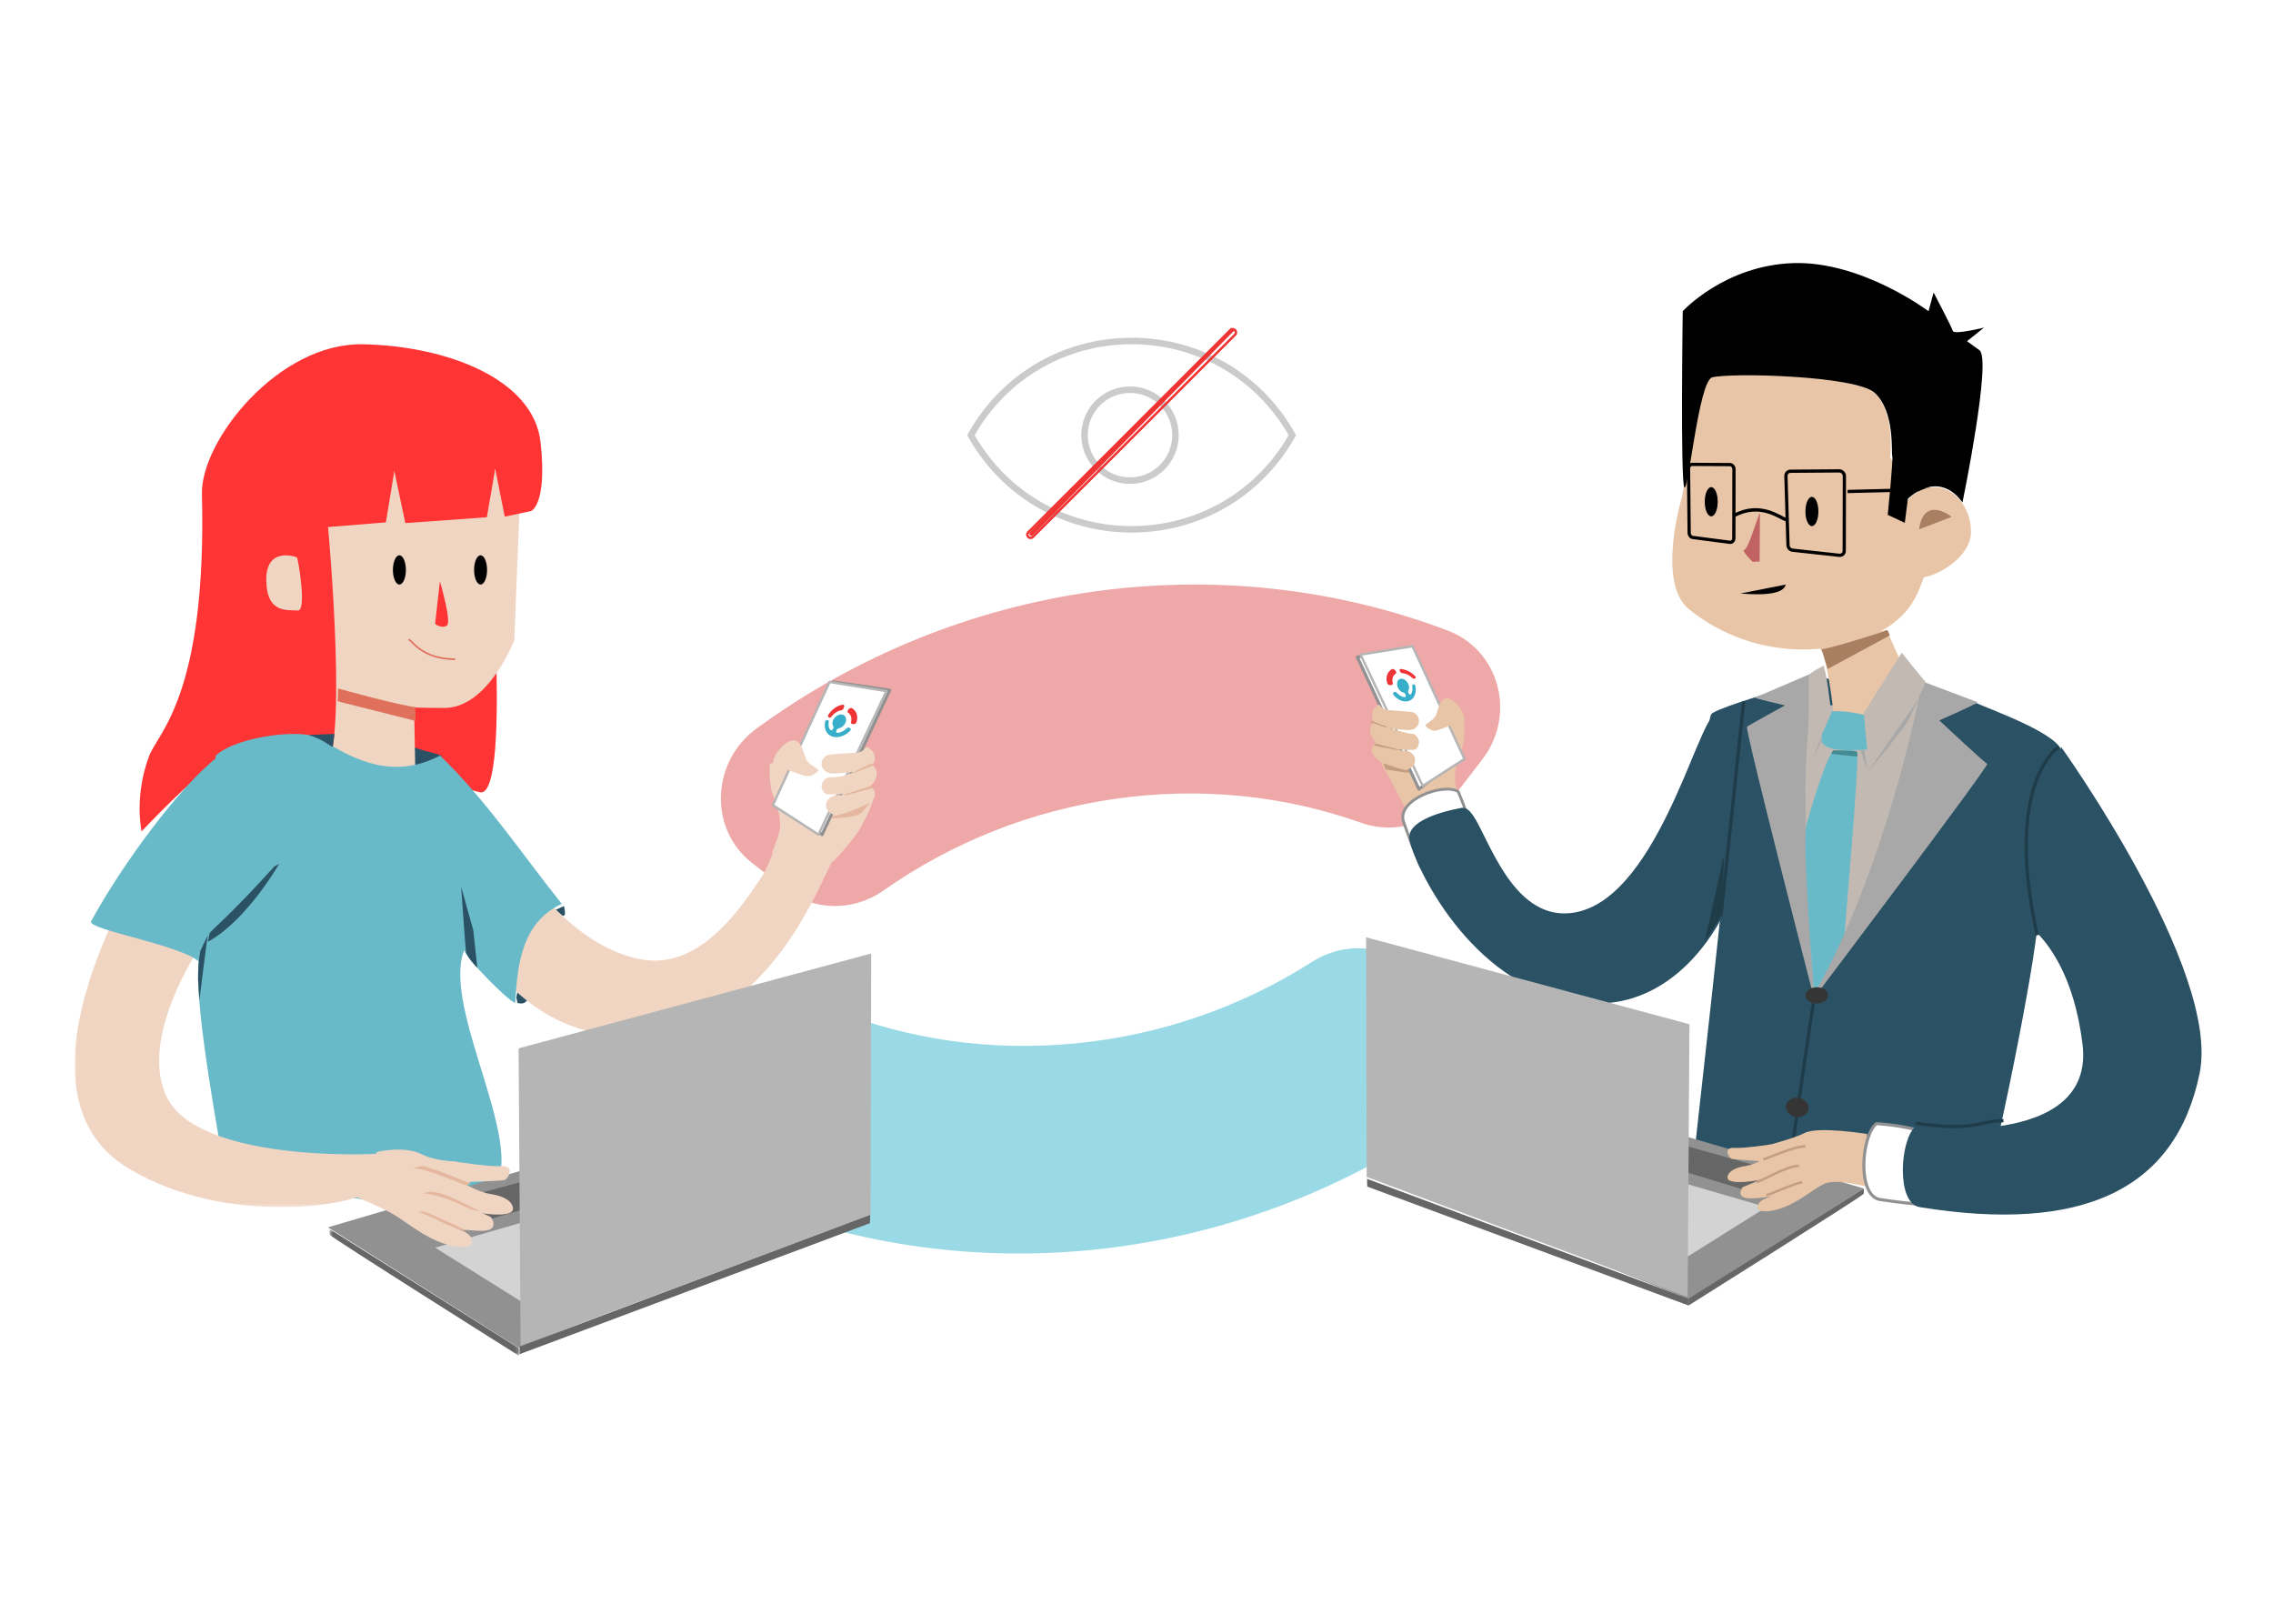<?xml version="1.0" encoding="UTF-8"?>
<svg width="700px" height="500px" viewBox="0 0 700 500" version="1.1" xmlns="http://www.w3.org/2000/svg" xmlns:xlink="http://www.w3.org/1999/xlink">
    <!-- Generator: Sketch 62 (91390) - https://sketch.com -->
    <title>use-case-client-data-horizontal</title>
    <desc>Created with Sketch.</desc>
    <defs>
        <polygon id="path-1" points="0 0.25 94.18 0.25 94.18 107.703 0 107.703"></polygon>
        <polygon id="path-3" points="0.472 0.47 58.852 0.47 58.852 39.5 0.472 39.5"></polygon>
    </defs>
    <g id="use-case-client-data-horizontal" stroke="none" stroke-width="1" fill="none" fill-rule="evenodd">
        <rect fill="#FFFFFF" x="0" y="0" width="700" height="500"></rect>
        <g id="Group-243" transform="translate(23, 81)">
            <path d="M209.994,143.332 C272.133,97.914 352.543,86.533 422.882,113.183 C438.76,119.2 444.11,139.081 433.469,152.889 L425.199,163.62 C418.3,172.571 406.596,176.07 396.223,172.378 C372.448,163.915 346.716,161.284 320.74,164.942 C294.667,168.615 270.241,178.356 249.039,193.243 C239.813,199.721 227.676,199.586 218.989,192.819 L208.59,184.719 C195.209,174.299 195.973,153.58 209.994,143.332" id="Fill-1" fill="#EEA8A8"></path>
            <path d="M418.103,266.354 C354.139,308.91 273.328,316.881 204.15,287.475 C188.535,280.837 184.01,260.856 195.212,247.576 L203.918,237.253 C211.182,228.643 223.021,225.653 233.232,229.754 C256.639,239.152 282.24,242.834 308.343,240.279 C334.546,237.712 359.354,229.045 381.152,215.13 C390.639,209.077 402.759,209.715 411.161,216.8 L421.215,225.281 C434.154,236.194 432.535,256.751 418.103,266.354" id="Fill-3" fill="#9ADAE6"></path>
            <path d="M150.669,198 C150.669,198 151.266,200.302 150.856,200.792 C150.446,201.284 150.026,200.748 149.939,200.748 C149.853,200.748 148,199.228 148,199.228 L150.669,198 Z" id="Fill-5" fill="#2B5165"></path>
            <path d="M136.352,227.824 C136.352,227.824 138.077,228.428 138.99,227.396 C139.904,226.362 140.166,226.46 139.904,226.362 C139.64,226.265 137.534,224.897 137.534,224.897 C137.534,224.897 136.486,223.875 136.468,224.013 C136.45,224.149 135.937,226.128 136.006,226.245 C136.077,226.362 136.352,227.824 136.352,227.824" id="Fill-7" fill="#2B5165"></path>
            <path d="M214.761,162.987 C215.673,165.799 216.878,168.568 217.181,171.48 C217.531,174.833 216.722,176.255 214.691,181.785 C217.14,183.179 219.711,182.081 222.601,182.38 C225.733,182.704 229.489,184.663 232.617,185 C233.05,185.046 240.435,177.342 242.756,172.53 C243.888,170.188 248.338,162.247 244.412,162.574 C239.999,162.942 236.113,158.868 231.502,158.733 C229.653,158.678 227.804,158.626 225.955,158.572 C225.206,158.549 224.44,158.524 223.742,158.281 C223.092,158.052 222.542,157.647 221.968,157.291 C220.26,156.233 214.024,152.473 214.002,154.685 C213.976,157.483 214.177,161.189 214.761,162.987" id="Fill-9" fill="#F1D5C3"></path>
            <polygon id="Fill-11" fill="#FFFFFF" points="230.18 176 217 165.8 233.621 129 251 131.53"></polygon>
            <polygon id="Stroke-13" stroke="#919191" stroke-width="0.944" stroke-linecap="round" stroke-linejoin="round" points="230.18 176 217 165.8 233.621 129 251 131.53"></polygon>
            <polygon id="Fill-15" fill="#FFFFFF" points="229.069 176 215 166.933 232.465 129 250 131.808"></polygon>
            <polygon id="Stroke-17" stroke="#B5B5B5" stroke-width="0.734" stroke-linecap="round" stroke-linejoin="round" points="229.069 176 215 166.933 232.465 129 250 131.808"></polygon>
            <path d="M244.969,161.101 C245.089,160.999 245.219,160.908 245.326,160.794 C246.346,159.728 247.114,158.41 246.986,156.981 C246.913,156.165 246.645,155.426 245.961,154.833 C245.86,154.745 245.736,154.67 245.615,154.59 C245.922,154.21 246.188,153.816 246.303,153.328 C246.458,152.658 246.453,152.483 246.362,151.893 C246.277,151.335 246.199,151.123 245.86,150.554 C245.64,150.198 245.34,149.915 244.959,149.701 C244.621,149.433 244.522,149.1 244.067,149.007 C243.602,148.88 243.052,150.548 241.119,150.731 C239.688,150.866 232.521,151.17 231.725,151.574 C231.317,151.765 230.99,152.026 230.743,152.356 C230.433,152.649 230.224,152.993 230.117,153.388 C229.912,154.165 229.956,155.037 230.468,155.726 C230.959,156.386 231.666,156.92 232.561,157.122 C232.985,157.217 233.29,157.159 233.725,157.209 C234.161,157.261 239.509,156.736 239.948,156.734 C239.967,156.734 239.986,156.731 240.004,156.73 C240.004,156.743 240.001,156.756 240.001,156.768 C239.93,156.807 239.857,156.842 239.781,156.876 C239.086,157.082 236.335,158.081 235.607,158.184 C234.957,158.247 233.623,158.361 232.967,158.365 C232.065,158.37 231.667,158.446 231.029,159.001 C230.42,159.529 229.964,160.392 230.002,161.148 C230.044,161.933 230.341,162.747 231.029,163.294 C231.711,163.836 234.737,163.528 235.682,163.522 C236.276,163.518 236.868,163.484 237.456,163.435 C235.431,164.087 236.063,163.779 233.927,164.037 C233.123,164.134 232.223,164.857 231.834,165.432 C231.395,166.082 231.209,167.041 231.481,167.77 C231.755,168.505 232.281,169.215 233.091,169.585 C233.369,169.687 233.648,169.79 233.927,169.892 C234.548,170.036 235.167,170.036 235.787,169.892 C237.989,169.626 237.447,169.951 239.527,169.24 C241.771,168.471 243.96,167.414 245.47,165.737 C246.066,165.074 246.495,164.469 246.495,163.59 C246.495,162.847 246.114,161.956 245.47,161.443 C245.315,161.319 245.146,161.206 244.969,161.101" id="Fill-19" fill="#F1D5C3"></path>
            <path d="M225.164,152.626 C225.75,154.236 228.686,155.573 228.972,156.081 C229.256,156.591 227.326,157.807 226.163,157.972 C225.322,158.091 224.483,157.808 223.686,157.532 C220.798,156.523 217.911,155.518 215.023,154.511 C214.691,152.074 217.972,148.052 220.315,147.203 C223.577,146.021 224.311,150.285 225.164,152.626" id="Fill-21" fill="#F1D5C3"></path>
            <path d="M119.283,163 C117.259,194.837 126.759,213.78 126.759,213.78 C126.827,212.822 142.685,242.087 177.651,237.515 C212.941,232.9 227.968,194.649 232.668,185.473 C235.673,179.609 217.325,175.721 215.113,181.397 C213.233,186.23 212.478,187.703 211.392,189.269 C206.21,196.742 193.236,217.997 174.353,214.407 C148.232,209.442 131.269,176.394 126.445,170.248" id="Fill-23" fill="#F1D5C3"></path>
            <path d="M127.35,78 C127.35,78 134.583,163 125.149,163 C123.389,163 97,154.231 97,154.231 L97.502,84.576 L127.35,78 Z" id="Fill-25" fill="#FF3434"></path>
            <path d="M100.609,146.573 C99.275,146.395 77.069,143 73.442,143 C69.817,143 74.102,146.805 74.652,146.918 C75.2,147.03 100.489,155.22 105.214,154.995 C109.938,154.773 112.421,153.063 112.973,152.013 C113.363,151.269 109.497,150.895 104.998,149.291 C101.532,148.057 99.588,147.426 100.609,146.573" id="Fill-27" fill="#2B5165"></path>
            <path d="M76.221,126.351 C76.221,126.351 86.22,133.103 93.352,135.163 C97.715,136.42 100.176,137 113.882,137 C127.388,137 135.385,116.156 135.385,116.156 L137,75.463 L136.603,64 L72,65.197 L76.221,126.351 Z" id="Fill-29" fill="#F1D5C3"></path>
            <path d="M123,94.5 C123,96.986 123.896,99 125,99 C126.106,99 127,96.986 127,94.5 C127,92.016 126.106,90 125,90 C123.896,90 123,92.016 123,94.5" id="Fill-31" fill="#000000"></path>
            <path d="M98,94.5 C98,96.986 98.895,99 100.001,99 C101.105,99 102,96.986 102,94.5 C102,92.016 101.105,90 100.001,90 C98.895,90 98,92.016 98,94.5" id="Fill-33" fill="#000000"></path>
            <path d="M112.471,98 C112.471,98 116.28,110.774 114.549,111.699 C112.817,112.625 111,111.121 111,111.121 L112.471,98 Z" id="Fill-35" fill="#FF3434"></path>
            <polygon id="Fill-37" fill="#F1D5C3" points="104.532 136.301 105 162.413 100.154 164 81.162 161.225 77 159.387 77 125 104.373 133.071"></polygon>
            <path d="M129.501,63.37 L126.93,78.274 L101.832,80.08 L98.437,64.057 L95.834,79.854 L78.022,81.292 C78.022,81.292 84.948,156.106 75.791,156.484 C66.637,156.862 45.881,154.934 41.985,155.691 C38.088,156.449 20.606,175 20.606,175 C20.606,175 18.225,164.39 22.902,151.833 C25.556,144.708 40.733,133.092 39.19,71.143 C38.782,54.7 62.759,24.44 88.861,25.008 C114.964,25.576 141.329,35.856 143.472,55.167 C145.613,74.476 140.549,76.37 140.549,76.37 L132.44,78.094 L129.501,63.37 Z" id="Fill-39" fill="#FF3434"></path>
            <path d="M103,116 C104.186,116.588 107.091,121.863 117,122" id="Stroke-41" stroke="#DF715C" stroke-width="0.5" stroke-linecap="round" stroke-linejoin="round"></path>
            <path d="M68.511,90.699 C68.326,90.458 58.9,87.099 59.001,97.61 C59.101,108.12 65.646,106.721 68.66,106.997 C71.67,107.272 68.696,90.936 68.511,90.699" id="Fill-43" fill="#F1D5C3"></path>
            <path d="M112.532,151.659 C126.847,165.569 137.213,181.264 150,197.33 C137.747,202.959 136.323,215.966 135.692,227.621 C135.599,229.33 119.291,213.063 119.992,211.418 C112.573,230 141.108,274.097 127.92,286.724 C114.731,299.352 67.181,279.366 47.236,285.648 C43.877,266.626 37.542,231.936 38.026,217.759 C38.509,203.582 42.056,209.074 43.141,198.997 C43.144,183.187 43.321,168.02 43.418,151.699 C49.936,145.6 70.509,143.25 75.47,146.392 C86.592,153.438 98.376,159.048 112.532,151.659" id="Fill-45" fill="#69BAC9"></path>
            <g id="Group-49" transform="translate(0, 183)">
                <mask id="mask-2" fill="white">
                    <use xlink:href="#path-1"></use>
                </mask>
                <g id="Clip-48"></g>
                <path d="M22.139,0.25 C22.139,0.25 -23.746,71.65 16.6,95.808 C47.869,114.532 87.609,106.213 88.604,103.573 C89.598,100.933 95.281,90.882 93.991,91.186 C92.582,91.518 37.758,94.08 28.232,73.543 C18.36,52.269 44.473,18.765 44.473,18.765 L22.139,0.25 Z" id="Fill-47" fill="#F1D5C3" mask="url(#mask-2)"></path>
            </g>
            <path d="M44.112,152 C32.698,160.734 14.631,185.049 5.013,202.79 C4.305,205.319 32.892,210.056 38.268,215.134 C44.606,221.123 66,194.1 66,194.1 L44.112,152 Z" id="Fill-50" fill="#69BAC9"></path>
            <path d="M124,217 C123.024,216.016 121.559,214.5 120.525,212.323 C120.429,212.125 119,192 119,192 L122.75,205.404 L124,217 Z" id="Fill-52" fill="#2B5165"></path>
            <path d="M80,145 C79.694,145 72,145.314 72,145.314 C77.152,146.955 77.941,148.424 79.509,149 L80,145 Z" id="Fill-54" fill="#2B5165"></path>
            <path d="M41,207 C40.841,207.392 38.403,227 38.403,227 L38,220.583 C37.99,217.386 38.187,214.398 38.713,211.742 L41,207 Z" id="Fill-56" fill="#2B5165"></path>
            <path d="M63,185 L61.475,185.807 C48.127,200.66 41.444,205.981 41.529,206.471 L41,209 C42.749,208.139 52.253,202.717 63,185" id="Fill-58" fill="#2B5165"></path>
            <path d="M104.868,136.725 C99.722,136.2 81.112,131 81.112,131 L81,134.957 L105,141 L104.868,136.725 Z" id="Fill-60" fill="#DF715C"></path>
            <polygon id="Fill-62" fill="#919191" points="136.657 334 241 292.548 200.505 261 78 296.924"></polygon>
            <g id="Group-66" transform="translate(78, 297)">
                <mask id="mask-4" fill="white">
                    <use xlink:href="#path-3"></use>
                </mask>
                <g id="Clip-65"></g>
                <path d="M0.526,0.47 C0.526,0.47 0.403,1.681 0.526,2.2 C0.69,2.888 58.852,39.5 58.852,39.5 L58.852,37.207 L0.526,0.47 Z" id="Fill-64" fill="#666666" mask="url(#mask-4)"></path>
            </g>
            <polygon id="Fill-67" fill="#666666" points="137 333.678 245 293 244.928 295.646 137 336"></polygon>
            <polygon id="Fill-69" fill="#D3D3D3" points="142.667 323 199 300.855 177.137 284 111 303.191"></polygon>
            <polygon id="Fill-71" fill="#666666" points="115.714 298 148 288.507 137.215 283 106 291.496"></polygon>
            <polygon id="Fill-73" fill="#B5B5B5" points="137.614 333 244.803 292.863 245 213 137 242.039"></polygon>
            <polygon id="Stroke-75" stroke="#B5B5B5" stroke-width="0.583" points="137.614 333 244.803 292.863 245 213 137 242.039"></polygon>
            <path d="M102,292.347 C103.446,292.676 111.767,297.74 124.997,297.997 C131.23,298.12 128.406,294 128.088,293.715 C127.768,293.433 115.971,288.919 106.229,283 L102,292.347 Z" id="Fill-77" fill="#F1D5C3"></path>
            <path d="M107,275 C107,275 120.761,285.566 127.9,286.643 C131.105,287.126 134.492,288.284 134.972,290.882 C135.722,294.947 120.963,291.91 120.963,291.91 L111.566,288.31 L107,275 Z" id="Fill-79" fill="#F1D5C3"></path>
            <path d="M122.021,282.91 C122.021,282.91 131.288,282.65 132.349,282.379 C133.412,282.11 136.071,277.645 131.002,278.082 C128.101,278.331 117.377,276.819 116.96,276.606 C116.96,276.606 110.97,276.547 106.949,274.458 C101.675,271.717 93.219,273.682 93.219,273.682 L84,286.745 C85.061,286.745 92.632,289.955 97.092,292.329 C101.549,294.702 107.184,299.899 114.087,302.058 C119.219,303.662 122.364,303.002 122.407,301.683 C122.532,297.973 117.534,297.732 114.88,296.137 C112.097,294.465 106.27,292.144 104.123,289.834" id="Fill-81" fill="#F1D5C3"></path>
            <path d="M120.611,284 C120.077,283.933 119.092,283.435 116.878,282.565 C112.97,281.029 107.088,278.715 104.001,278.715 C103.961,278.715 105.728,278.306 105.69,278.308 L107.349,278 C111.261,279.34 111.78,279.401 115.791,280.977 C117.319,281.579 121.627,283.394 122,283.44 L120.611,284 Z" id="Fill-83" fill="#E5B79E"></path>
            <path d="M123.875,291.87 C123.275,291.801 121.912,291.422 119.565,290.285 C115.811,288.463 110.067,286.444 107.085,286.444 C107.056,286.444 107.028,286.445 107,286.445 L109.268,286.002 C112.599,285.932 116.013,287.667 120.174,289.684 C121.675,290.414 124.615,291.945 125,292 L123.875,291.87 Z" id="Fill-85" fill="#E5B79E"></path>
            <path d="M119.442,297.842 C118.765,297.766 117.686,297.325 115.295,296.368 C112.594,295.289 108.488,292.899 106,292.319 L107.093,292 C109.694,292.604 112.341,294.183 115.089,295.283 C116.835,295.981 120.497,297.945 121,298 L119.442,297.842 Z" id="Fill-87" fill="#E5B79E"></path>
            <path d="M239.087,139.664 C238.924,139.143 238.607,138.717 238.163,138.417 C237.972,138.288 237.946,138.031 238.1,137.781 L238.286,137.479 C238.528,137.088 239.081,136.882 239.393,137.071 C240.82,137.94 241.353,139.605 240.763,141.406 C240.631,141.805 240.09,142.088 239.686,141.975 L239.375,141.886 C239.118,141.816 238.997,141.595 239.071,141.344 C239.24,140.762 239.25,140.187 239.087,139.664" id="Fill-89" fill="#EE3434"></path>
            <path d="M234.439,138.357 C233.904,138.71 233.431,139.171 233.043,139.707 C232.877,139.938 232.639,140.048 232.453,139.98 L232.235,139.901 C231.954,139.801 231.919,139.348 232.162,138.992 C233.268,137.362 234.915,136.211 236.556,136.004 C236.942,135.956 237.122,136.37 236.91,136.826 L236.747,137.179 C236.611,137.472 236.352,137.686 236.106,137.714 C235.552,137.779 234.983,137.998 234.439,138.357" id="Fill-91" fill="#EE3434"></path>
            <path d="M231.805,140.728 L232.013,140.803 C232.189,140.864 232.274,141.062 232.226,141.292 C232.122,141.788 232.117,142.28 232.22,142.735 C232.278,142.996 232.371,143.242 232.496,143.462 C232.547,143.554 232.604,143.643 232.668,143.725 C232.676,143.735 232.683,143.744 232.692,143.752 C232.898,143.976 233.31,143.861 233.49,143.514 L233.636,143.236 C233.733,143.051 233.736,142.844 233.64,142.705 C233.384,142.332 233.295,141.827 233.403,141.293 C233.452,141.052 233.54,140.804 233.672,140.557 C234.23,139.504 235.416,138.826 236.395,139.039 C236.404,139.041 236.41,139.042 236.418,139.044 C236.425,139.047 236.433,139.048 236.44,139.049 C236.448,139.052 236.455,139.054 236.463,139.055 C236.47,139.058 236.476,139.059 236.484,139.062 C236.491,139.064 236.499,139.067 236.506,139.068 C236.513,139.071 236.521,139.072 236.528,139.075 C236.534,139.077 236.542,139.08 236.549,139.081 C236.557,139.084 236.564,139.085 236.57,139.087 C236.578,139.09 236.585,139.092 236.593,139.095 C236.594,139.095 236.597,139.097 236.6,139.098 C237.56,139.445 237.857,140.632 237.26,141.761 C237.12,142.026 236.944,142.264 236.743,142.471 C236.304,142.924 235.752,143.219 235.214,143.303 C235.017,143.333 234.832,143.475 234.729,143.665 L234.577,143.947 C234.387,144.299 234.566,144.665 234.916,144.665 C234.931,144.665 234.945,144.665 234.96,144.663 C235.081,144.656 235.207,144.637 235.332,144.613 C235.637,144.554 235.946,144.455 236.251,144.318 C236.79,144.074 237.291,143.719 237.722,143.277 C237.922,143.075 238.208,142.988 238.434,143.068 L238.707,143.164 C239.061,143.289 239.101,143.741 238.789,144.058 C238.64,144.208 238.486,144.352 238.326,144.488 C238.168,144.623 238.005,144.749 237.838,144.868 C237.674,144.986 237.503,145.094 237.333,145.194 C237.163,145.293 236.991,145.383 236.818,145.465 C236.646,145.546 236.472,145.617 236.298,145.68 C236.125,145.744 235.952,145.797 235.779,145.841 C235.606,145.886 235.434,145.92 235.264,145.947 C235.093,145.972 234.925,145.989 234.759,145.996 C234.592,146.003 234.427,146 234.266,145.989 C234.105,145.977 233.946,145.957 233.791,145.927 C233.636,145.899 233.484,145.858 233.336,145.81 C233.158,145.751 232.988,145.679 232.825,145.596 C232.692,145.527 232.564,145.451 232.444,145.365 C232.326,145.283 232.213,145.193 232.108,145.095 C232.005,145 231.908,144.897 231.819,144.79 C231.729,144.682 231.647,144.569 231.572,144.451 C231.497,144.333 231.43,144.21 231.369,144.082 C231.309,143.956 231.257,143.824 231.212,143.688 C231.166,143.553 231.127,143.414 231.096,143.27 C231.066,143.128 231.042,142.982 231.026,142.833 C231.009,142.683 231,142.531 231,142.376 C230.999,142.221 231.005,142.065 231.02,141.906 C231.033,141.745 231.057,141.584 231.087,141.421 C231.097,141.356 231.111,141.295 231.124,141.23 C231.2,140.887 231.539,140.636 231.805,140.728" id="Fill-93" fill="#37AFCA"></path>
            <path d="M427.31,149.295 C426.484,151.891 425.392,154.446 425.117,157.134 C424.801,160.227 425.662,163.49 427.893,165.856 C425.672,167.144 422.824,166.918 420.203,167.195 C417.367,167.493 414.514,170.689 411.679,171 C411.287,171.044 404.419,157.399 403.695,156.423 C402.272,154.499 400.545,149.376 404.103,149.679 C408.104,150.019 407.958,145.492 412.136,145.368 C413.811,145.318 415.487,145.269 417.164,145.22 C417.843,145.198 418.537,145.176 419.169,144.951 C419.759,144.74 420.257,144.367 420.778,144.038 C422.326,143.062 427.979,139.591 427.998,141.632 C428.021,144.215 427.84,147.634 427.31,149.295" id="Fill-95" fill="#E8C5A6"></path>
            <polygon id="Fill-97" fill="#FFFFFF" points="413.983 162 426 152.669 410.845 119 395 121.315"></polygon>
            <polygon id="Stroke-99" stroke="#919191" stroke-width="0.944" stroke-linecap="round" stroke-linejoin="round" points="413.983 162 426 152.669 410.845 119 395 121.315"></polygon>
            <polygon id="Fill-101" fill="#FFFFFF" points="415.137 161 428 152.706 412.033 118 396 120.568"></polygon>
            <polygon id="Stroke-103" stroke="#B5B5B5" stroke-width="0.734" stroke-linecap="round" stroke-linejoin="round" points="415.137 161 428 152.706 412.033 118 396 120.568"></polygon>
            <path d="M400.792,147.524 C400.687,147.427 400.573,147.34 400.477,147.233 C399.577,146.216 398.899,144.962 399.012,143.599 C399.076,142.824 399.313,142.121 399.917,141.555 C400.006,141.473 400.117,141.399 400.222,141.323 C399.951,140.961 399.716,140.586 399.616,140.12 C399.479,139.485 399.482,139.318 399.562,138.753 C399.64,138.224 399.705,138.022 400.006,137.478 C400.2,137.141 400.465,136.872 400.801,136.667 C401.1,136.412 401.187,136.095 401.587,136.007 C401.999,135.886 402.483,137.474 404.189,137.647 C405.452,137.777 411.776,138.067 412.478,138.451 C412.839,138.632 413.128,138.88 413.345,139.197 C413.618,139.474 413.803,139.802 413.898,140.179 C414.078,140.92 414.04,141.75 413.587,142.405 C413.155,143.033 412.532,143.542 411.74,143.735 C411.366,143.825 411.098,143.77 410.714,143.818 C410.329,143.867 405.61,143.367 405.224,143.366 C405.206,143.366 405.189,143.363 405.173,143.361 C405.173,143.375 405.174,143.387 405.174,143.399 C405.24,143.433 405.304,143.47 405.37,143.501 C405.984,143.698 409.158,144.467 409.799,144.565 C410.374,144.625 410.804,144.914 411.383,144.919 C412.178,144.925 412.529,144.997 413.093,145.524 C413.628,146.026 414.032,146.85 413.998,147.568 C413.962,148.317 413.7,149.091 413.093,149.613 C412.491,150.131 409.822,149.837 408.988,149.83 C408.462,149.826 407.94,149.794 407.42,149.746 C409.208,150.37 408.651,150.076 410.536,150.321 C411.246,150.412 412.04,151.102 412.381,151.648 C412.77,152.269 412.934,153.182 412.693,153.875 C412.451,154.575 411.988,155.251 411.274,155.604 C411.028,155.702 410.782,155.799 410.536,155.895 C409.988,156.035 409.441,156.035 408.894,155.895 C406.951,155.644 407.431,155.954 405.595,155.275 C403.614,154.543 401.684,153.538 400.351,151.939 C399.825,151.308 399.446,150.733 399.446,149.895 C399.446,149.186 399.783,148.339 400.351,147.852 C400.488,147.734 400.637,147.623 400.792,147.524" id="Fill-105" fill="#E8C5A6"></path>
            <path d="M419.287,139.113 C418.784,140.577 416.268,141.793 416.024,142.256 C415.781,142.719 417.435,143.824 418.431,143.975 C419.151,144.082 419.872,143.825 420.556,143.573 C423.031,142.658 425.505,141.742 427.98,140.828 C428.264,138.613 425.452,134.957 423.444,134.185 C420.647,133.109 420.02,136.987 419.287,139.113" id="Fill-107" fill="#E8C5A6"></path>
            <path d="M426.065,162.751 C426.065,162.751 428.28,167.652 430,173.942 C426.906,173.302 424.41,173.723 421.659,175.052 C417.842,176.899 415.282,180.572 414.169,185 C412.476,180.95 410.835,176.658 409.253,172.102 C406.918,165.38 421.373,159.957 426.065,162.751" id="Fill-109" fill="#FFFFFF"></path>
            <path d="M426.065,162.751 C426.065,162.751 428.28,167.652 430,173.942 C426.906,173.302 424.41,173.723 421.659,175.052 C417.842,176.899 415.282,180.572 414.169,185 C412.476,180.95 410.835,176.658 409.253,172.102 C406.918,165.38 421.373,159.957 426.065,162.751 Z" id="Stroke-111" stroke="#919191" stroke-width="0.865"></path>
            <path d="M513.69,136 C515.549,165.11 508.439,199.204 508.439,199.204 C508.439,199.204 494.038,232.917 461.804,227.387 C429.569,221.859 412.579,185.368 411.08,177.629 C409.932,171.71 421.474,168.822 426.971,167.789 C428.542,167.493 429.65,168.676 430.649,170.108 C435.411,176.944 442.67,201.683 460.273,200.203 C486.715,197.984 499.737,141.059 504.979,139.26" id="Fill-113" fill="#2B5165"></path>
            <path d="M585.861,135.573 C589.5,137.353 612.874,145.487 611.975,151.212 C611.075,156.939 604.002,207.922 603.704,210.097 C600.744,231.705 587.702,294.838 585.726,291.901 C584.55,290.153 499,272.348 499,272.348 C499,272.348 509.487,178.635 509.189,177.428 C508.889,176.224 500.595,140.843 504.394,138.557 C508.193,136.271 525.372,131.326 525.372,131.326 L533.964,127 L585.861,135.573 Z" id="Fill-115" fill="#2B5165"></path>
            <path d="M536.162,127.917 C536.162,127.917 528.861,181.397 537.892,226.993 C537.789,227.114 535.465,225.68 535.465,225.68 C535.465,225.68 514.23,143.335 515.022,142.759 C515.784,142.204 526.698,136.218 526.698,136.218 C526.698,136.218 516.858,133.937 517.397,133.8 C517.949,133.661 538,125 538,125 L536.162,127.917 Z" id="Fill-117" fill="#A8A8A8"></path>
            <path d="M570,132 L549.001,206.412 L535.608,225 C535.608,225 532.171,173.414 533.188,153.493 C533.254,152.19 534.259,137.122 534.259,137.122 L570,132 Z" id="Fill-119" fill="#C1B9B2"></path>
            <path d="M494.92,72.275 C494.92,72.275 487.047,98.451 497.156,106.614 C497.258,106.695 497.359,106.776 497.46,106.856 C510.789,117.471 528.366,121.413 544.975,117.546 C554.243,115.388 563.461,110.826 567.598,101.491 C577.385,79.403 562.944,80.362 562.944,80.362 C562.944,80.362 564.388,68.997 563.425,67.238 C562.462,65.477 559.093,59.875 559.093,59.875 C559.093,59.875 561.821,37.627 546.738,36.506 C531.654,35.385 502.933,30.743 501.49,37.946 C500.045,45.149 494.92,72.275 494.92,72.275" id="Fill-121" fill="#E8C5A6"></path>
            <path d="M533,76.5 C533,78.985 533.895,81 535,81 C536.104,81 537,78.985 537,76.5 C537,74.015 536.104,72 535,72 C533.895,72 533,74.015 533,76.5" id="Fill-123" fill="#000000"></path>
            <path d="M502,73.499 C502,75.985 502.896,78 504,78 C505.104,78 506,75.985 506,73.499 C506,71.015 505.104,69 504,69 C502.896,69 502,71.015 502,73.499" id="Fill-125" fill="#000000"></path>
            <path d="M527,99 C526.608,99.24 527.26,102.963 513,101.762" id="Fill-127" fill="#000000"></path>
            <path d="M519,77 C518.605,77 515.454,88.053 514.242,88.249 C513.031,88.447 516.757,92 516.757,92 L518.9,91.902" id="Fill-129" fill="#C16363"></path>
            <path d="M529.021,88.417 L543.396,89.991 C544.249,90.082 544.951,89.496 544.953,88.681 L545,65.603 C545.003,64.715 544.268,63.993 543.374,64 L528.353,64.111 C527.581,64.117 526.976,64.792 527.001,65.608 L527.639,86.901 C527.661,87.655 528.281,88.336 529.021,88.417 Z" id="Stroke-131" stroke="#000000"></path>
            <path d="M498.284,84.496 L509.729,85.991 C510.405,86.079 510.962,85.523 510.963,84.756 L511,63.517 C511.002,62.721 510.436,62.065 509.746,62.062 L498.08,62 C497.476,61.997 496.992,62.6 497,63.34 L497.198,83.057 C497.204,83.771 497.693,84.419 498.284,84.496 Z" id="Stroke-133" stroke="#000000"></path>
            <path d="M527,79 C525.153,78.472 519.103,73.38 511,77.771" id="Stroke-135" stroke="#000000" stroke-width="1.045"></path>
            <path d="M546,70.345 C547.222,70.345 573,69.655 573,69.655" id="Stroke-137" stroke="#000000"></path>
            <path d="M561,82.508 C561,90.239 561.549,97 567.464,97 C573.379,97 584,90.515 584,82.785 C584,75.054 578.631,69 572.715,69 C566.802,69 561,74.776 561,82.508" id="Fill-139" fill="#E8C5A6"></path>
            <path d="M581.373,73.714 C581.373,73.714 590.441,29.638 586.606,26.85 L582.769,24.063 L588,19.883 C588,19.883 578.757,22.148 578.407,20.927 C578.06,19.708 572.479,9.08 572.479,9.08 L570.908,14.83 C570.908,14.83 550.33,-0.675 529.228,0.023 C508.126,0.719 495.22,14.83 495.22,14.83 C495.22,14.83 494.478,67.393 495.72,69.073 C496.964,70.752 500.117,36.359 504.289,35.213 C509.838,33.689 548.69,34.655 554.394,39.999 C560.612,45.824 559.394,58.388 559.745,59.43 C560.096,60.473 558.352,77.547 558.352,77.547 L563.606,80 L564.55,72.597 C564.55,72.597 573.698,63.262 581.373,73.714" id="Fill-141" fill="#000000"></path>
            <path d="M558.033,113 L564,126.502 C564,126.502 551.446,140 550.797,140 C550.147,140 541.706,138.902 541.706,138.902 C541.706,138.902 539.643,119.394 537.047,118.284 C535.849,117.771 558.033,113 558.033,113" id="Fill-143" fill="#E8C5A6"></path>
            <path d="M551.059,139.108 C551.059,139.108 551.001,139.093 550.891,139.068 C549.971,138.85 545.428,137.834 541.639,138.023 C537.4,138.236 538.034,147.434 538.034,147.434 C538.034,147.434 538.351,148.966 541.946,149.683 C545.542,150.397 554,149.683 554,149.683 C554,149.683 553.789,142.631 553.684,142.324 C553.577,142.017 551.059,139.108 551.059,139.108" id="Fill-145" fill="#69BAC9"></path>
            <path d="M538.653,124 C539.939,128.933 540.15,132.742 541,138.554 L534.087,154 C534.087,154 534,128.42 534,127.281 C534,126.144 538.653,124 538.653,124" id="Fill-147" fill="#C1B9B2"></path>
            <path d="M541.245,150.827 C539.818,151.147 533.424,171.647 533.179,173.737 C532.195,182.074 535.593,223.778 535.593,223.778 C536.133,226.245 545.583,207.359 545.048,206.659 C544.996,206.591 549.636,153.526 548.926,151.147 C548.214,148.768 541.245,150.827 541.245,150.827" id="Fill-149" fill="#69BAC9"></path>
            <path d="M568.534,131.047 C568.534,131.047 558.698,184.102 536,224.636 C536.058,224.783 536.618,225 536.618,225 C536.618,225 589.856,154.546 588.99,154.198 C588.123,153.852 574.237,140.836 574.237,140.836 C574.237,140.836 586.549,135.415 586.029,135.243 C585.508,135.069 566.863,128 566.863,128 L568.534,131.047 Z" id="Fill-151" fill="#A8A8A8"></path>
            <path d="M568.996,131 C569.27,132.595 555.602,155.144 553.361,155.731 C553.296,155.746 553,156 553,156 C553,156 560.336,145.304 562.141,142.551 C563.244,140.871 568.996,131 568.996,131" id="Fill-153" fill="#A8A8A8"></path>
            <polygon id="Fill-155" fill="#A8A8A8" points="551.142 150 552 156 550 150.034"></polygon>
            <polyline id="Fill-157" fill="#A8A8A8" points="535 153 537.947 146 538 147.135"></polyline>
            <path d="M541,151.1 C541.44,151.252 549,151.96 549,151.96 C549,151.96 548.991,150.552 548.91,150.394 C548.828,150.236 541.84,149.976 541.606,150.054 C541.371,150.13 541,151.1 541,151.1" id="Fill-159" fill="#448A93"></path>
            <path d="M536,225 C535.465,225.861 528,279 528,279" id="Stroke-161" stroke="#1F3C49"></path>
            <path d="M533,225.5 C533,226.881 534.567,228 536.499,228 C538.433,228 540,226.881 540,225.5 C540,224.119 538.433,223 536.499,223 C534.567,223 533,224.119 533,225.5" id="Fill-163" fill="#353535"></path>
            <path d="M527.033,259.408 C526.769,261.031 528.11,262.613 530.024,262.94 C531.939,263.267 533.704,262.216 533.967,260.593 C534.231,258.968 532.892,257.389 530.976,257.06 C529.061,256.731 527.296,257.784 527.033,259.408" id="Fill-165" fill="#353535"></path>
            <path d="M567,264.863 C585.669,267.631 586.713,263.959 594,264.105" id="Stroke-167" stroke="#1F3C49"></path>
            <polygon id="Fill-169" fill="#919191" points="497.022 319 401 280.953 438.267 252 551 284.97"></polygon>
            <path d="M550.949,285 C550.949,285 551.064,286.116 550.949,286.596 C550.798,287.231 497,321 497,321 L497,318.886 L550.949,285 Z" id="Fill-171" fill="#666666"></path>
            <polygon id="Fill-173" fill="#666666" points="497 318.894 398 282 398.068 284.397 497 321"></polygon>
            <polygon id="Fill-175" fill="#D3D3D3" points="491.851 309 440 288.559 460.123 273 521 290.717"></polygon>
            <polygon id="Fill-177" fill="#666666" points="516.211 286 487 277.14 496.757 272 525 279.93"></polygon>
            <polygon id="Fill-179" fill="#B5B5B5" points="496.438 318 398.18 281.208 398 208 497 234.618"></polygon>
            <polygon id="Stroke-181" stroke="#B5B5B5" stroke-width="0.583" points="496.438 318 398.18 281.208 398 208 497 234.618"></polygon>
            <path d="M535,283.478 C533.816,283.741 527.005,287.791 516.177,287.998 C511.077,288.094 513.648,284.572 513.648,284.572 C513.648,284.572 523.565,280.735 531.538,276 L535,283.478 Z" id="Fill-183" fill="#E8C5A6"></path>
            <path d="M531,269 C531,269 520.187,277.218 514.579,278.056 C512.06,278.431 509.398,279.332 509.022,281.353 C508.433,284.515 520.029,282.151 520.029,282.151 L527.412,279.353 L531,269 Z" id="Fill-185" fill="#E8C5A6"></path>
            <path d="M519.78,276.611 C519.78,276.611 511.171,276.049 510.321,275.836 C509.471,275.627 507.341,272.126 511.401,272.468 C513.723,272.664 522.309,271.477 522.642,271.312 C522.642,271.312 529.531,269.517 532.749,267.879 C536.972,265.731 552,268.196 552,268.196 L551.458,284.253 C550.607,284.253 542.121,281.776 538.55,283.636 C534.98,285.497 530.47,289.57 524.943,291.262 C520.833,292.519 518.316,292.002 518.281,290.968 C518.18,288.059 522.183,287.872 524.308,286.622 C526.536,285.311 531.202,283.492 532.921,281.682" id="Fill-187" fill="#E8C5A6"></path>
            <path d="M520,276 C521.139,275.859 529.426,271.929 533,272.001" id="Stroke-189" stroke="#C49E82" stroke-width="0.75"></path>
            <path d="M518,283 C519.164,282.868 527.35,277.933 531,278.001" id="Stroke-191" stroke="#C49E82" stroke-width="0.75"></path>
            <path d="M521,287 C522.211,286.861 528.221,283.905 532,283" id="Stroke-193" stroke="#C49E82" stroke-width="0.75"></path>
            <path d="M554.881,265 C554.881,265 560.357,265.24 566.885,266.774 C564.927,269.798 564.203,272.744 564.203,276.458 C564.203,281.615 566.435,286.39 570,290 C565.537,289.652 560.877,289.113 555.998,288.369 C548.802,287.272 550.24,268.598 554.881,265" id="Fill-195" fill="#FFFFFF"></path>
            <path d="M554.881,265 C554.881,265 560.357,265.24 566.885,266.774 C564.927,269.798 564.203,272.744 564.203,276.458 C564.203,281.615 566.435,286.39 570,290 C565.537,289.652 560.877,289.113 555.998,288.369 C548.802,287.272 550.24,268.598 554.881,265 Z" id="Stroke-197" stroke="#919191" stroke-width="0.942"></path>
            <path d="M551,138.477 C551,138.477 552.399,156.305 552.95,155.996 C558.273,153.007 570.435,129.372 569.988,128.97 C569.552,128.58 562.661,120 562.661,120 L551,138.477 Z" id="Fill-199" fill="#C1B9B2"></path>
            <path d="M538,118.929 C539.889,118.873 557.057,113.661 558.175,113.003 C558.315,112.922 559,114.657 559,114.657 L539.869,125 L538,118.929 Z" id="Fill-201" fill="#A87F60"></path>
            <polygon id="Fill-203" fill="#1F3C49" points="502 209 508 182 507.017 201.051"></polygon>
            <path d="M578,78.154 C577.728,77.849 569.466,71.562 568,82" id="Fill-205" fill="#A87F60"></path>
            <path d="M568,134 L552,157 L559.036,148.474 C562.446,143.694 564.418,141.992 565.757,138.483 L568,134 Z" id="Fill-207" fill="#A8A8A8"></path>
            <path d="M611.744,149 C611.744,149 660.895,217.61 654.41,249.453 C647.099,285.359 618.377,298.837 568.192,290.715 C560.828,289.523 562.144,269.813 566.894,265.905 C566.894,265.905 622.429,273.457 618.338,240.516 C614.245,207.573 597.249,200.985 597.249,200.985 L611.744,149 Z" id="Fill-209" fill="#2B5165"></path>
            <path d="M611,149 C611,149 593.946,159.748 604.38,207" id="Stroke-211" stroke="#1F3C49"></path>
            <line x1="514" y1="135" x2="507" y2="201" id="Stroke-213" stroke="#1F3C49"></line>
            <path d="M405.913,127.664 C406.076,127.142 406.395,126.719 406.838,126.417 C407.028,126.287 407.054,126.032 406.899,125.781 L406.715,125.479 C406.472,125.087 405.918,124.882 405.608,125.072 C404.18,125.939 403.647,127.605 404.237,129.406 C404.368,129.806 404.91,130.088 405.315,129.975 L405.626,129.889 C405.882,129.816 406.004,129.596 405.931,129.344 C405.76,128.762 405.751,128.188 405.913,127.664" id="Fill-215" fill="#EE3434"></path>
            <path d="M410.562,126.767 C411.096,127.031 411.57,127.379 411.957,127.781 C412.123,127.953 412.361,128.035 412.546,127.986 L412.765,127.926 C413.045,127.851 413.081,127.511 412.839,127.244 C411.733,126.022 410.084,125.159 408.445,125.003 C408.059,124.967 407.878,125.278 408.09,125.619 L408.253,125.884 C408.388,126.104 408.649,126.264 408.894,126.286 C409.447,126.335 410.016,126.499 410.562,126.767" id="Fill-217" fill="#EE3434"></path>
            <path d="M412.296,129.728 L412.114,129.802 C411.96,129.864 411.884,130.063 411.927,130.29 C412.02,130.789 412.022,131.28 411.933,131.736 C411.88,131.995 411.8,132.241 411.69,132.462 C411.645,132.554 411.596,132.643 411.539,132.725 C411.534,132.735 411.527,132.745 411.519,132.753 C411.34,132.975 410.978,132.861 410.821,132.513 L410.693,132.238 C410.609,132.05 410.605,131.845 410.69,131.704 C410.915,131.332 410.991,130.827 410.898,130.292 C410.856,130.051 410.779,129.803 410.663,129.556 C410.173,128.505 409.136,127.824 408.278,128.04 C408.272,128.042 408.265,128.043 408.26,128.045 C408.253,128.046 408.247,128.048 408.24,128.049 C408.233,128.052 408.227,128.054 408.221,128.056 C408.214,128.057 408.207,128.06 408.201,128.062 C408.196,128.063 408.188,128.067 408.183,128.067 C408.176,128.068 408.17,128.071 408.164,128.073 C408.157,128.076 408.151,128.078 408.144,128.081 C408.139,128.082 408.133,128.085 408.126,128.087 C408.12,128.09 408.113,128.092 408.107,128.095 C408.106,128.096 408.103,128.096 408.1,128.098 C407.259,128.445 407,129.631 407.523,130.761 C407.646,131.027 407.799,131.265 407.975,131.471 C408.359,131.923 408.842,132.219 409.313,132.304 C409.485,132.333 409.647,132.476 409.737,132.665 L409.87,132.948 C410.036,133.299 409.88,133.665 409.573,133.665 C409.56,133.666 409.548,133.665 409.536,133.665 C409.428,133.657 409.318,133.637 409.209,133.612 C408.942,133.554 408.671,133.455 408.406,133.318 C407.933,133.073 407.495,132.718 407.118,132.279 C406.945,132.075 406.692,131.988 406.494,132.067 L406.256,132.164 C405.946,132.29 405.912,132.74 406.185,133.058 C406.315,133.21 406.45,133.352 406.59,133.488 C406.728,133.623 406.871,133.749 407.017,133.868 C407.161,133.986 407.309,134.094 407.459,134.194 C407.607,134.294 407.757,134.385 407.909,134.464 C408.06,134.546 408.211,134.618 408.365,134.682 C408.516,134.743 408.667,134.798 408.82,134.843 C408.971,134.885 409.12,134.92 409.268,134.946 C409.418,134.973 409.566,134.989 409.711,134.996 C409.857,135.003 410.001,135.001 410.142,134.989 C410.283,134.978 410.422,134.957 410.558,134.928 C410.695,134.898 410.827,134.857 410.957,134.81 C411.111,134.752 411.262,134.68 411.404,134.596 C411.519,134.527 411.631,134.452 411.736,134.366 C411.84,134.283 411.938,134.194 412.03,134.095 C412.121,134 412.206,133.898 412.285,133.79 C412.361,133.682 412.434,133.569 412.5,133.451 C412.564,133.333 412.624,133.211 412.676,133.083 C412.729,132.956 412.775,132.825 412.815,132.689 C412.854,132.554 412.889,132.413 412.916,132.271 C412.943,132.128 412.963,131.981 412.977,131.833 C412.991,131.684 413,131.531 413,131.377 C413.001,131.222 412.996,131.064 412.983,130.906 C412.97,130.745 412.95,130.584 412.924,130.421 C412.914,130.357 412.903,130.293 412.89,130.229 C412.825,129.888 412.528,129.634 412.296,129.728" id="Fill-219" fill="#37AFCA"></path>
            <path d="M399.446,141 C399.512,141.089 404,142.776 404,142.776 C404,142.776 403.9,143.027 403.753,142.998 C403.606,142.97 399,141.354 399,141.354 L399.446,141 Z" id="Fill-221" fill="#C49E82"></path>
            <path d="M400.776,148 C400.776,148 407.426,149.75 407.73,149.798 L407.82,149.953 L408,149.998 C407.621,150.061 400,148.582 400,148.582 C400.22,148.35 400.469,148.146 400.776,148" id="Fill-223" fill="#C49E82"></path>
            <path d="M403,154 C403.403,154.061 409.386,156.498 410.577,156.022 C410.646,155.992 410.927,156.735 411,156.992 C411.034,157.11 403.663,155.916 403.663,155.916 L403,154 Z" id="Fill-225" fill="#C49E82"></path>
            <path d="M240.296,156.539 L245.398,154 C245.596,154.147 245.802,154.382 246,154.693 L240,157 L240.296,156.539 Z" id="Fill-227" fill="#E5B79E"></path>
            <path d="M245.257,161 L237.253,163.576 L237,164 L246,161.635 C246,161.635 245.544,161.141 245.257,161" id="Fill-229" fill="#E5B79E"></path>
            <path d="M245,166 C245.037,166.25 237.918,169.612 233.326,170.379 C233.305,170.382 233,171 233,171 C233,171 240.548,170.923 242.27,169.318 C243.311,168.349 245,166 245,166" id="Fill-231" fill="#E5B79E"></path>
            <path d="M276,53.001 C276.751,51.654 277.563,50.332 278.438,49.032 C300.874,15.656 350.128,15.656 372.562,49.032 C373.437,50.332 374.249,51.654 375,53.001 C374.249,54.345 373.437,55.669 372.562,56.969 C350.128,90.344 300.874,90.344 278.438,56.969 C277.563,55.669 276.751,54.345 276,53.001" id="Fill-233" fill="#FFFFFF"></path>
            <path d="M276,53.001 C276.751,51.654 277.563,50.332 278.438,49.032 C300.874,15.656 350.128,15.656 372.562,49.032 C373.437,50.332 374.249,51.654 375,53.001 C374.249,54.345 373.437,55.669 372.562,56.969 C350.128,90.344 300.874,90.344 278.438,56.969 C277.563,55.669 276.751,54.345 276,53.001 Z" id="Stroke-235" stroke="#CBCBCB" stroke-width="2"></path>
            <path d="M339,53.001 C339,45.268 332.732,39 325,39 C317.268,39 311,45.268 311,53.001 C311,60.733 317.268,67 325,67 C332.732,67 339,60.733 339,53.001 Z" id="Stroke-237" stroke="#CBCBCB" stroke-width="2"></path>
            <path d="M294.62,84 C294.463,84 294.304,83.939 294.182,83.818 C293.939,83.574 293.939,83.177 294.181,82.931 L355.939,20.184 C356.181,19.94 356.574,19.938 356.817,20.182 C357.06,20.426 357.061,20.824 356.82,21.069 L295.06,83.817 C294.94,83.939 294.779,84 294.62,84" id="Fill-239" fill="#F03434"></path>
            <path d="M356.621,20 L356.621,20 C356.25,20 355.903,20.143 355.641,20.405 L293.402,82.656 C292.864,83.193 292.867,84.066 293.406,84.6 C293.666,84.859 294.013,85 294.38,85 C294.75,85 295.098,84.857 295.359,84.595 L357.599,22.344 C358.135,21.805 358.134,20.934 357.594,20.4 C357.334,20.141 356.988,20 356.621,20 M356.621,20.752 C356.779,20.752 356.94,20.812 357.062,20.933 C357.307,21.175 357.307,21.569 357.064,21.813 L294.824,84.066 C294.702,84.188 294.542,84.248 294.38,84.248 C294.221,84.248 294.061,84.188 293.94,84.067 C293.695,83.825 293.694,83.431 293.937,83.187 L356.176,20.934 C356.299,20.812 356.46,20.752 356.621,20.752" id="Fill-241" fill="#F03434"></path>
        </g>
    </g>
</svg>